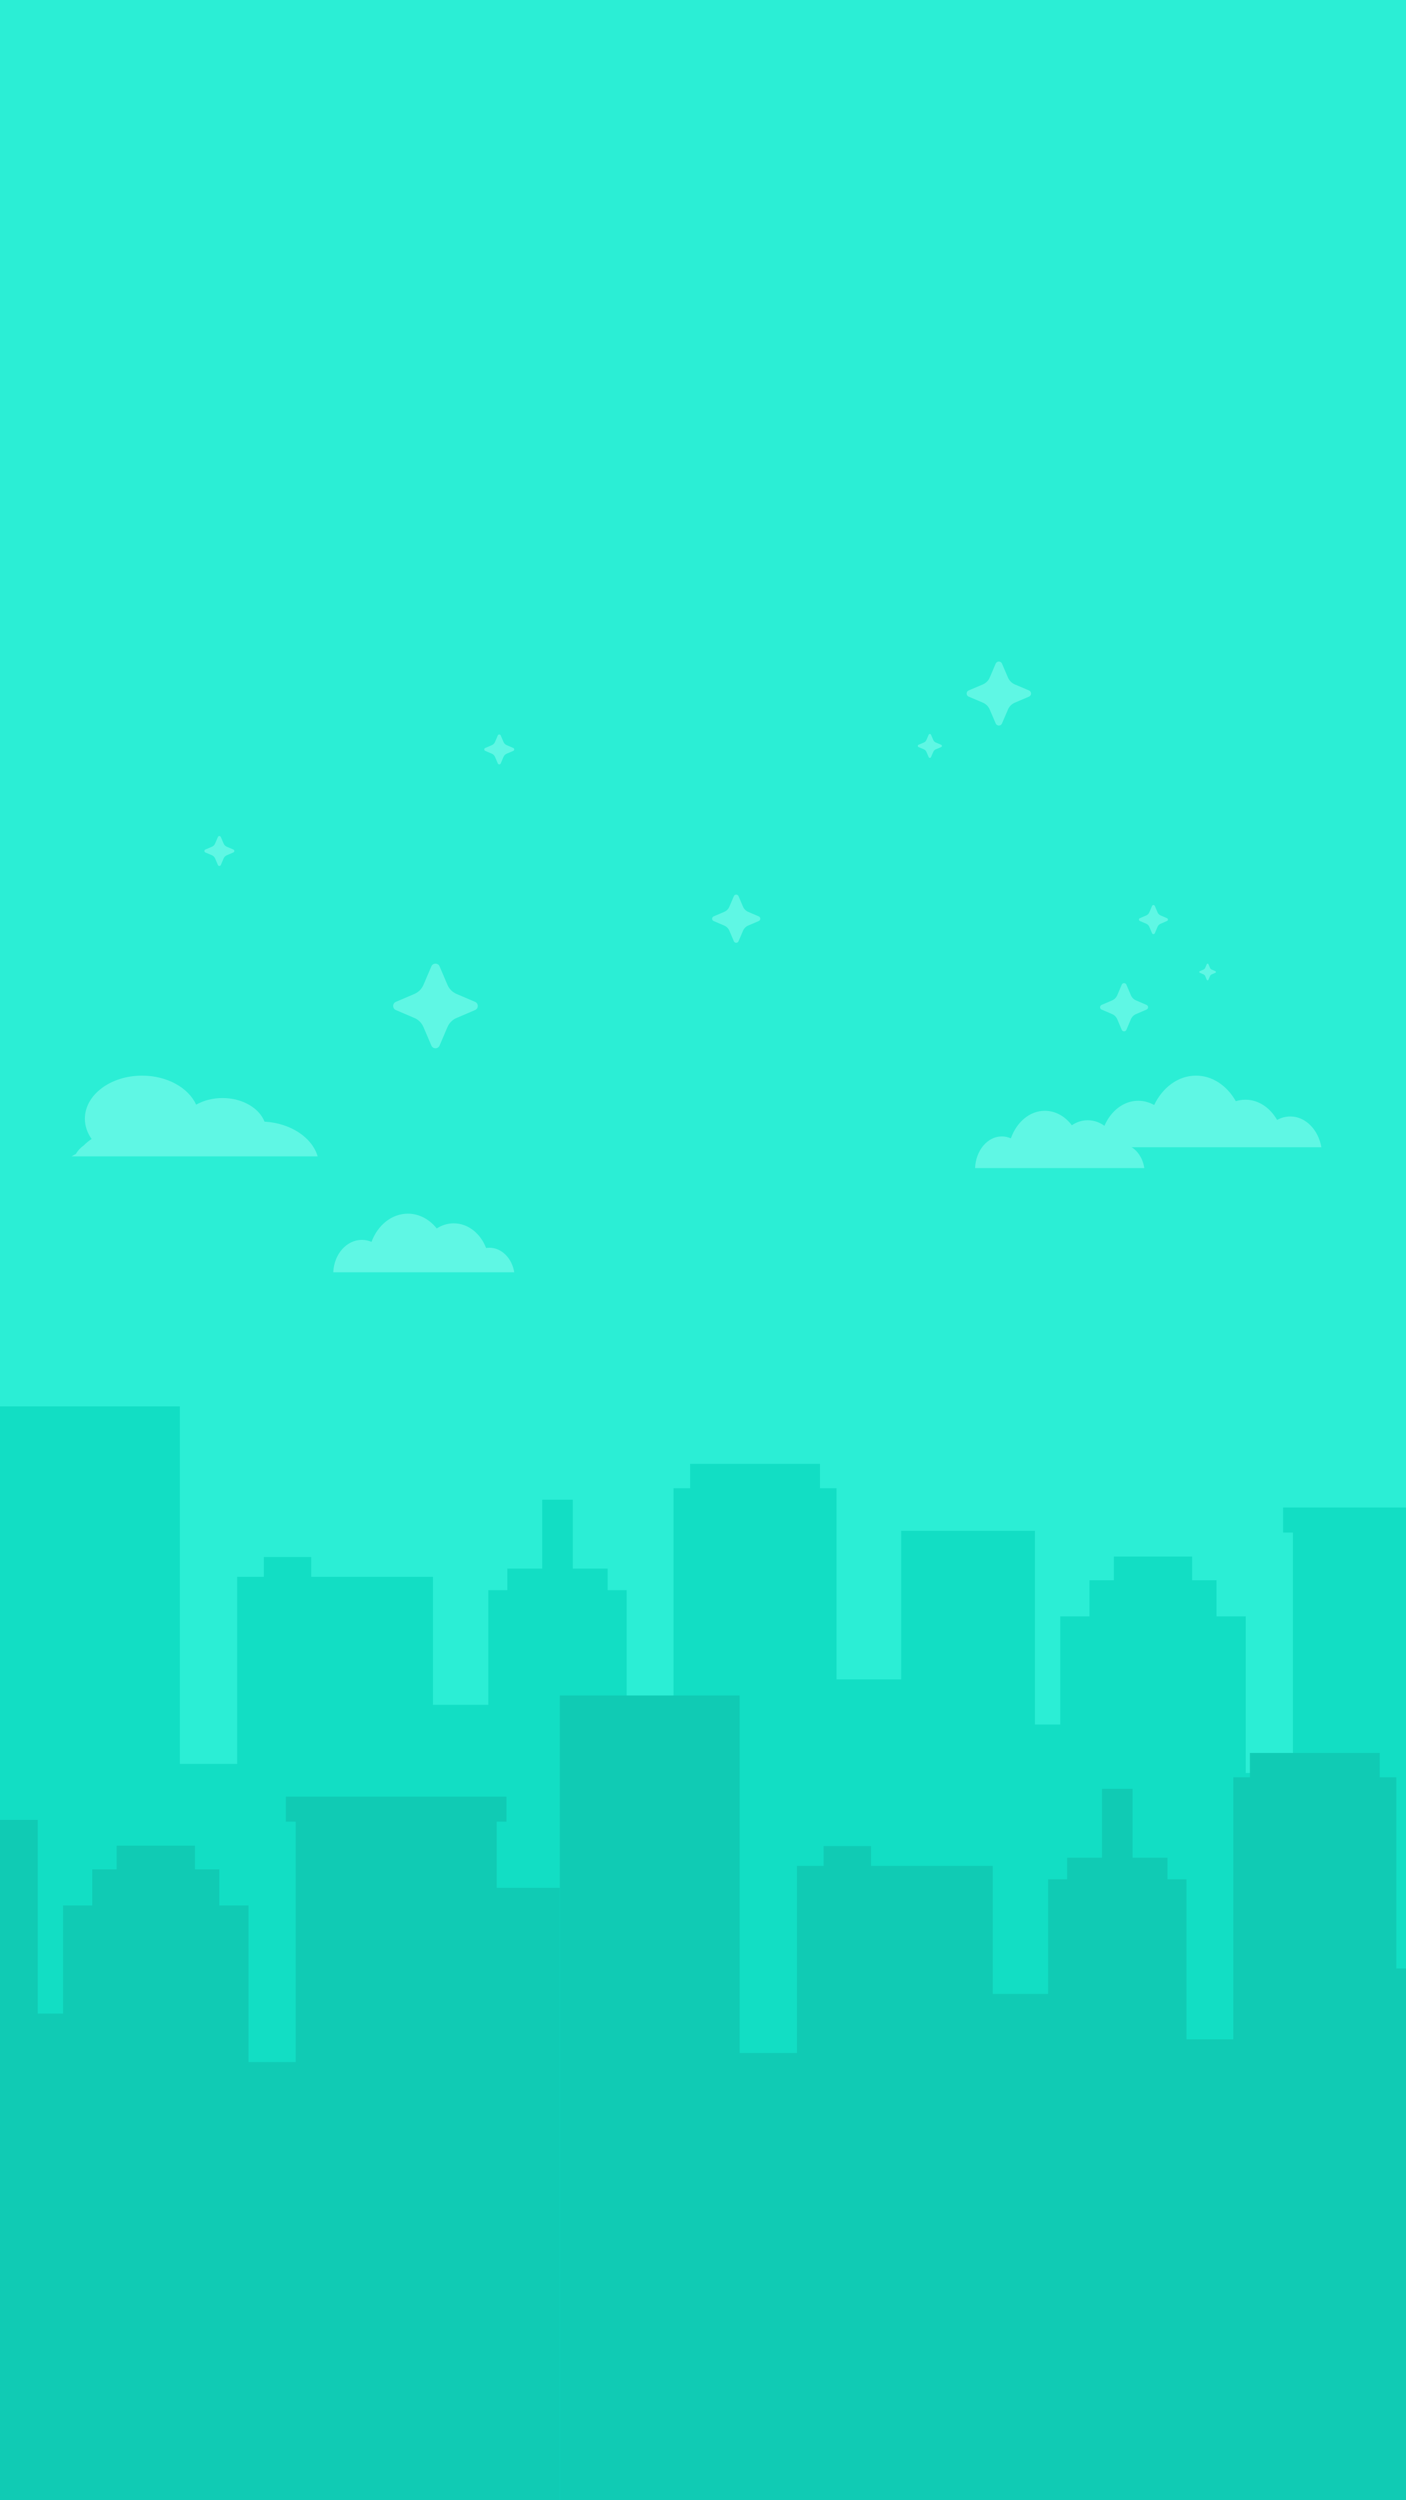 <svg width="1080" height="1920" viewBox="0 0 1080 1920" fill="none" xmlns="http://www.w3.org/2000/svg">
<g clip-path="url(#clip0_11501_16840)">
<rect width="1080" height="1920" fill="#2BEED5"/>
<g clip-path="url(#clip1_11501_16840)">
<path d="M1147.53 1176.95V1176.9H1155.05V1157.66H985.581V1176.9H993.124V1361.52H956.898V1241.26H934.454V1213.53H915.736V1195.31H855.599V1213.53H836.881V1241.26H814.438V1324.3H794.974V1175.55H692.232V1289.65H642.573V1142.84H629.838V1124.14H530.099V1142.84H517.364V1344.07H481.371V1221.13H466.773V1204.59H439.976V1151.66H416.508V1204.59H389.711V1221.13H375.113V1309.17H332.578V1210.87H239.056V1195.66H202.666V1210.87H182.179V1354.54H138.153L138.153 1080H0L8.881e-06 3046H1196V1227.74H1147.53V1176.95Z" fill="#12DEC4"/>
</g>
<g clip-path="url(#clip2_11501_16840)">
<path d="M381.528 1398.95V1398.9H389.047V1379.66H219.581V1398.9H227.124V1583.52H190.898V1463.26H168.454V1435.53H149.736V1417.31H89.599V1435.53H70.881V1463.26H48.438V1546.3H28.974V1397.55H-73.768V1511.65H-123.427V1364.84H-136.162V1346.14H-235.901V1364.84H-248.636V1566.07H-284.629V1443.13H-299.227V1426.59H-326.024V1373.66H-349.492V1426.59H-376.289V1443.13H-390.887V1531.17H-433.422V1432.87H-526.944V1417.66H-563.334V1432.87H-583.821V1576.54H-627.847L-627.847 1302H-766L-766 3268H430V1449.74H381.528V1398.95Z" fill="#10CBB4"/>
</g>
<g clip-path="url(#clip3_11501_16840)">
<path d="M1577.53 1398.95V1398.9H1585.05V1379.66H1415.58V1398.9H1423.12V1583.52H1386.9V1463.26H1364.45V1435.53H1345.74V1417.31H1285.6V1435.53H1266.88V1463.26H1244.44V1546.3H1224.97V1397.55H1122.23V1511.65H1072.57V1364.84H1059.84V1346.14H960.099V1364.84H947.364V1566.07H911.371V1443.13H896.773V1426.59H869.976V1373.66H846.508V1426.59H819.711V1443.13H805.113V1531.17H762.578V1432.87H669.056V1417.66H632.666V1432.87H612.179V1576.54H568.153L568.153 1302H430L430 3268H1626V1449.74H1577.53V1398.95Z" fill="#10CBB4"/>
</g>
<path d="M244 887.998C239.755 873.516 223.307 862.482 203.19 861.328C199.05 850.85 186.162 843.209 170.904 843.209C163.311 843.209 156.306 845.101 150.672 848.292C144.73 835.32 128.378 826 109.131 826C84.868 826 65.198 840.811 65.198 859.081C65.198 864.715 67.07 870.02 70.372 874.665C68.137 876.102 66.133 877.739 64.408 879.536C61.798 881.381 59.704 883.635 58.305 886.161C57.158 886.73 56.059 887.346 55 888H244V887.998Z" fill="#5FF7E4"/>
<path d="M395 977C393.31 966.28 385.395 958.168 375.88 958.168C375.037 958.168 374.209 958.238 373.395 958.363C369.072 947.185 359.566 939.422 348.531 939.422C343.799 939.422 339.347 940.851 335.466 943.363C329.909 936.367 322.033 932 313.297 932C300.821 932 290.099 940.907 285.385 953.657C283.068 952.672 280.574 952.133 277.973 952.133C266.179 952.133 256.555 963.155 256 977H395Z" fill="#5FF7E4"/>
<path d="M845 880.998C845.131 861.261 858.218 845.307 874.349 845.307C878.706 845.307 882.837 846.48 886.556 848.569C893.023 835.067 904.988 826 918.683 826C931.36 826 942.554 833.768 949.277 845.628C951.637 844.887 954.111 844.494 956.659 844.494C966.728 844.494 975.622 850.646 980.99 860.045C984.074 858.323 987.498 857.356 991.107 857.356C1002.84 857.356 1012.63 867.487 1015 881H845V880.998Z" fill="#5FF7E4"/>
<path d="M879 897C877.419 886.519 870.017 878.586 861.118 878.586C860.329 878.586 859.555 878.655 858.794 878.777C854.751 867.847 845.86 860.257 835.54 860.257C831.115 860.257 826.951 861.654 823.321 864.11C818.123 857.27 810.757 853 802.588 853C790.919 853 780.891 861.709 776.482 874.176C774.315 873.213 771.983 872.685 769.55 872.685C758.52 872.685 749.519 883.463 749 897H879Z" fill="#5FF7E4"/>
<g clip-path="url(#clip4_11501_16840)">
<path fill-rule="evenodd" clip-rule="evenodd" d="M774.278 520.342C775.294 522.71 777.195 524.595 779.576 525.604C782.613 526.891 786.953 528.733 790.415 530.2C792.53 531.097 792.527 534.071 790.415 534.968L779.576 539.564C777.192 540.573 775.294 542.458 774.278 544.826C772.982 547.843 771.128 552.153 769.651 555.592C768.748 557.693 765.754 557.693 764.85 555.592C763.373 552.153 761.519 547.843 760.224 544.826C759.208 542.458 757.306 540.573 754.926 539.564C751.888 538.277 747.548 536.435 744.087 534.968C741.971 534.071 741.971 531.097 744.087 530.2C747.548 528.733 751.888 526.891 754.926 525.604C757.31 524.595 759.208 522.706 760.224 520.342C761.519 517.325 763.373 513.014 764.85 509.576C765.754 507.475 768.748 507.475 769.651 509.576C771.128 513.014 772.982 517.325 774.278 520.342Z" fill="#5FF7E4"/>
<path fill-rule="evenodd" clip-rule="evenodd" d="M716.877 568.237C717.256 569.122 717.967 569.826 718.857 570.204C719.992 570.685 721.614 571.373 722.908 571.921C723.698 572.257 723.697 573.368 722.908 573.703L718.857 575.421C717.966 575.798 717.256 576.502 716.877 577.387C716.392 578.515 715.699 580.126 715.147 581.411C714.81 582.196 713.691 582.196 713.353 581.411C712.801 580.126 712.108 578.515 711.624 577.387C711.244 576.502 710.534 575.798 709.644 575.421C708.509 574.94 706.887 574.252 705.593 573.703C704.802 573.368 704.802 572.257 705.593 571.921C706.887 571.373 708.509 570.685 709.644 570.204C710.535 569.826 711.244 569.121 711.624 568.237C712.108 567.109 712.801 565.498 713.353 564.213C713.691 563.428 714.81 563.428 715.147 564.213C715.699 565.498 716.392 567.109 716.877 568.237Z" fill="#5FF7E4"/>
</g>
<g clip-path="url(#clip5_11501_16840)">
<path fill-rule="evenodd" clip-rule="evenodd" d="M386.765 569.773C387.238 570.881 388.121 571.763 389.227 572.235C390.638 572.837 392.655 573.698 394.263 574.385C395.246 574.805 395.245 576.195 394.263 576.615L389.227 578.765C388.119 579.237 387.238 580.119 386.765 581.227C386.163 582.638 385.302 584.654 384.616 586.263C384.196 587.246 382.805 587.246 382.385 586.263C381.699 584.654 380.837 582.638 380.235 581.227C379.763 580.119 378.88 579.237 377.774 578.765C376.362 578.163 374.346 577.302 372.737 576.615C371.754 576.195 371.754 574.805 372.737 574.385C374.346 573.698 376.362 572.837 377.774 572.235C378.881 571.763 379.763 570.879 380.235 569.773C380.837 568.362 381.699 566.346 382.385 564.737C382.805 563.754 384.196 563.754 384.616 564.737C385.302 566.346 386.163 568.362 386.765 569.773Z" fill="#5FF7E4"/>
</g>
<g clip-path="url(#clip6_11501_16840)">
<path fill-rule="evenodd" clip-rule="evenodd" d="M570.753 696.288C571.513 698.07 572.934 699.488 574.713 700.248C576.983 701.216 580.227 702.602 582.815 703.706C584.396 704.381 584.394 706.619 582.815 707.294L574.713 710.752C572.931 711.512 571.513 712.93 570.753 714.712C569.785 716.983 568.399 720.226 567.295 722.814C566.619 724.395 564.382 724.395 563.706 722.814C562.602 720.226 561.216 716.983 560.248 714.712C559.489 712.93 558.067 711.512 556.288 710.752C554.018 709.784 550.774 708.398 548.186 707.294C546.605 706.619 546.605 704.381 548.186 703.706C550.774 702.602 554.018 701.216 556.288 700.248C558.07 699.488 559.489 698.067 560.248 696.288C561.216 694.017 562.602 690.774 563.706 688.186C564.382 686.605 566.619 686.605 567.295 688.186C568.399 690.774 569.785 694.017 570.753 696.288Z" fill="#5FF7E4"/>
</g>
<g clip-path="url(#clip7_11501_16840)">
<path fill-rule="evenodd" clip-rule="evenodd" d="M343.728 756.316C345.063 759.447 347.559 761.939 350.685 763.273C354.674 764.974 360.372 767.409 364.918 769.348C367.696 770.534 367.692 774.466 364.918 775.652L350.685 781.727C347.555 783.061 345.063 785.553 343.728 788.684C342.027 792.672 339.592 798.371 337.653 802.917C336.466 805.694 332.535 805.694 331.349 802.917C329.409 798.371 326.975 792.672 325.273 788.684C323.939 785.553 321.442 783.061 318.317 781.727C314.328 780.026 308.629 777.591 304.083 775.652C301.306 774.466 301.306 770.534 304.083 769.348C308.629 767.409 314.328 764.974 318.317 763.273C321.447 761.939 323.939 759.442 325.273 756.316C326.975 752.328 329.409 746.629 331.349 742.083C332.535 739.306 336.466 739.306 337.653 742.083C339.592 746.629 342.027 752.328 343.728 756.316Z" fill="#5FF7E4"/>
</g>
<g clip-path="url(#clip8_11501_16840)">
<path fill-rule="evenodd" clip-rule="evenodd" d="M171.765 647.773C172.238 648.881 173.121 649.763 174.227 650.235C175.638 650.837 177.655 651.698 179.263 652.385C180.246 652.805 180.245 654.195 179.263 654.615L174.227 656.765C173.119 657.237 172.238 658.119 171.765 659.227C171.163 660.638 170.302 662.654 169.616 664.263C169.196 665.246 167.805 665.246 167.385 664.263C166.699 662.654 165.837 660.638 165.235 659.227C164.763 658.119 163.88 657.237 162.774 656.765C161.362 656.163 159.346 655.302 157.737 654.615C156.754 654.195 156.754 652.805 157.737 652.385C159.346 651.698 161.362 650.837 162.774 650.235C163.881 649.763 164.763 648.879 165.235 647.773C165.837 646.362 166.699 644.346 167.385 642.737C167.805 641.754 169.196 641.754 169.616 642.737C170.302 644.346 171.163 646.362 171.765 647.773Z" fill="#5FF7E4"/>
</g>
<g clip-path="url(#clip9_11501_16840)">
<path fill-rule="evenodd" clip-rule="evenodd" d="M868.676 764.269C869.433 766.052 870.85 767.472 872.623 768.231C874.886 769.2 878.12 770.587 880.699 771.692C882.275 772.368 882.272 774.607 880.699 775.283L872.623 778.743C870.847 779.503 869.433 780.923 868.676 782.706C867.711 784.978 866.329 788.224 865.229 790.813C864.556 792.396 862.325 792.396 861.652 790.813C860.552 788.224 859.17 784.978 858.205 782.706C857.448 780.923 856.031 779.503 854.258 778.743C851.995 777.774 848.761 776.388 846.182 775.283C844.606 774.607 844.606 772.368 846.182 771.692C848.761 770.587 851.995 769.2 854.258 768.231C856.034 767.472 857.448 766.049 858.205 764.269C859.17 761.997 860.552 758.751 861.652 756.162C862.325 754.579 864.556 754.579 865.229 756.162C866.329 758.751 867.711 761.997 868.676 764.269Z" fill="#5FF7E4"/>
<path fill-rule="evenodd" clip-rule="evenodd" d="M889.154 700.607C889.611 701.683 890.465 702.539 891.535 702.998C892.9 703.582 894.851 704.419 896.407 705.086C897.358 705.493 897.357 706.844 896.407 707.252L891.535 709.34C890.464 709.798 889.611 710.655 889.154 711.73C888.571 713.101 887.738 715.059 887.074 716.622C886.668 717.576 885.322 717.576 884.916 716.622C884.252 715.059 883.419 713.101 882.837 711.73C882.38 710.655 881.525 709.798 880.455 709.34C879.09 708.755 877.139 707.918 875.583 707.252C874.632 706.844 874.632 705.493 875.583 705.086C877.139 704.419 879.09 703.582 880.455 702.998C881.527 702.539 882.38 701.681 882.837 700.607C883.419 699.237 884.252 697.278 884.916 695.716C885.322 694.761 886.668 694.761 887.074 695.716C887.738 697.278 888.571 699.237 889.154 700.607Z" fill="#5FF7E4"/>
<path fill-rule="evenodd" clip-rule="evenodd" d="M929.417 743.207C929.68 743.826 930.171 744.319 930.787 744.582C931.572 744.919 932.695 745.4 933.59 745.784C934.137 746.018 934.136 746.795 933.59 747.03L930.787 748.231C930.17 748.495 929.68 748.988 929.417 749.607C929.082 750.395 928.602 751.522 928.22 752.421C927.987 752.97 927.212 752.97 926.979 752.421C926.597 751.522 926.117 750.395 925.782 749.607C925.519 748.988 925.028 748.495 924.412 748.231C923.627 747.895 922.504 747.413 921.609 747.03C921.062 746.795 921.062 746.018 921.609 745.784C922.504 745.4 923.627 744.919 924.412 744.582C925.029 744.319 925.519 743.825 925.782 743.207C926.117 742.418 926.597 741.292 926.979 740.393C927.212 739.844 927.987 739.844 928.22 740.393C928.602 741.292 929.082 742.418 929.417 743.207Z" fill="#5FF7E4"/>
</g>
</g>
<defs>
<clipPath id="clip0_11501_16840">
<rect width="1080" height="1920" fill="white"/>
</clipPath>
<clipPath id="clip1_11501_16840">
<rect width="1196" height="1966" fill="white" transform="translate(0 1080)"/>
</clipPath>
<clipPath id="clip2_11501_16840">
<rect width="1196" height="1966" fill="white" transform="translate(-766 1302)"/>
</clipPath>
<clipPath id="clip3_11501_16840">
<rect width="1196" height="1966" fill="white" transform="translate(430 1302)"/>
</clipPath>
<clipPath id="clip4_11501_16840">
<rect width="87" height="74" fill="white" transform="translate(705 508)"/>
</clipPath>
<clipPath id="clip5_11501_16840">
<rect width="23" height="23" fill="white" transform="translate(372 564)"/>
</clipPath>
<clipPath id="clip6_11501_16840">
<rect width="37" height="37" fill="white" transform="translate(547 687)"/>
</clipPath>
<clipPath id="clip7_11501_16840">
<rect width="65" height="65" fill="white" transform="translate(302 740)"/>
</clipPath>
<clipPath id="clip8_11501_16840">
<rect width="23" height="23" fill="white" transform="translate(157 642)"/>
</clipPath>
<clipPath id="clip9_11501_16840">
<rect width="89" height="97" fill="white" transform="translate(845 695)"/>
</clipPath>
</defs>
</svg>
